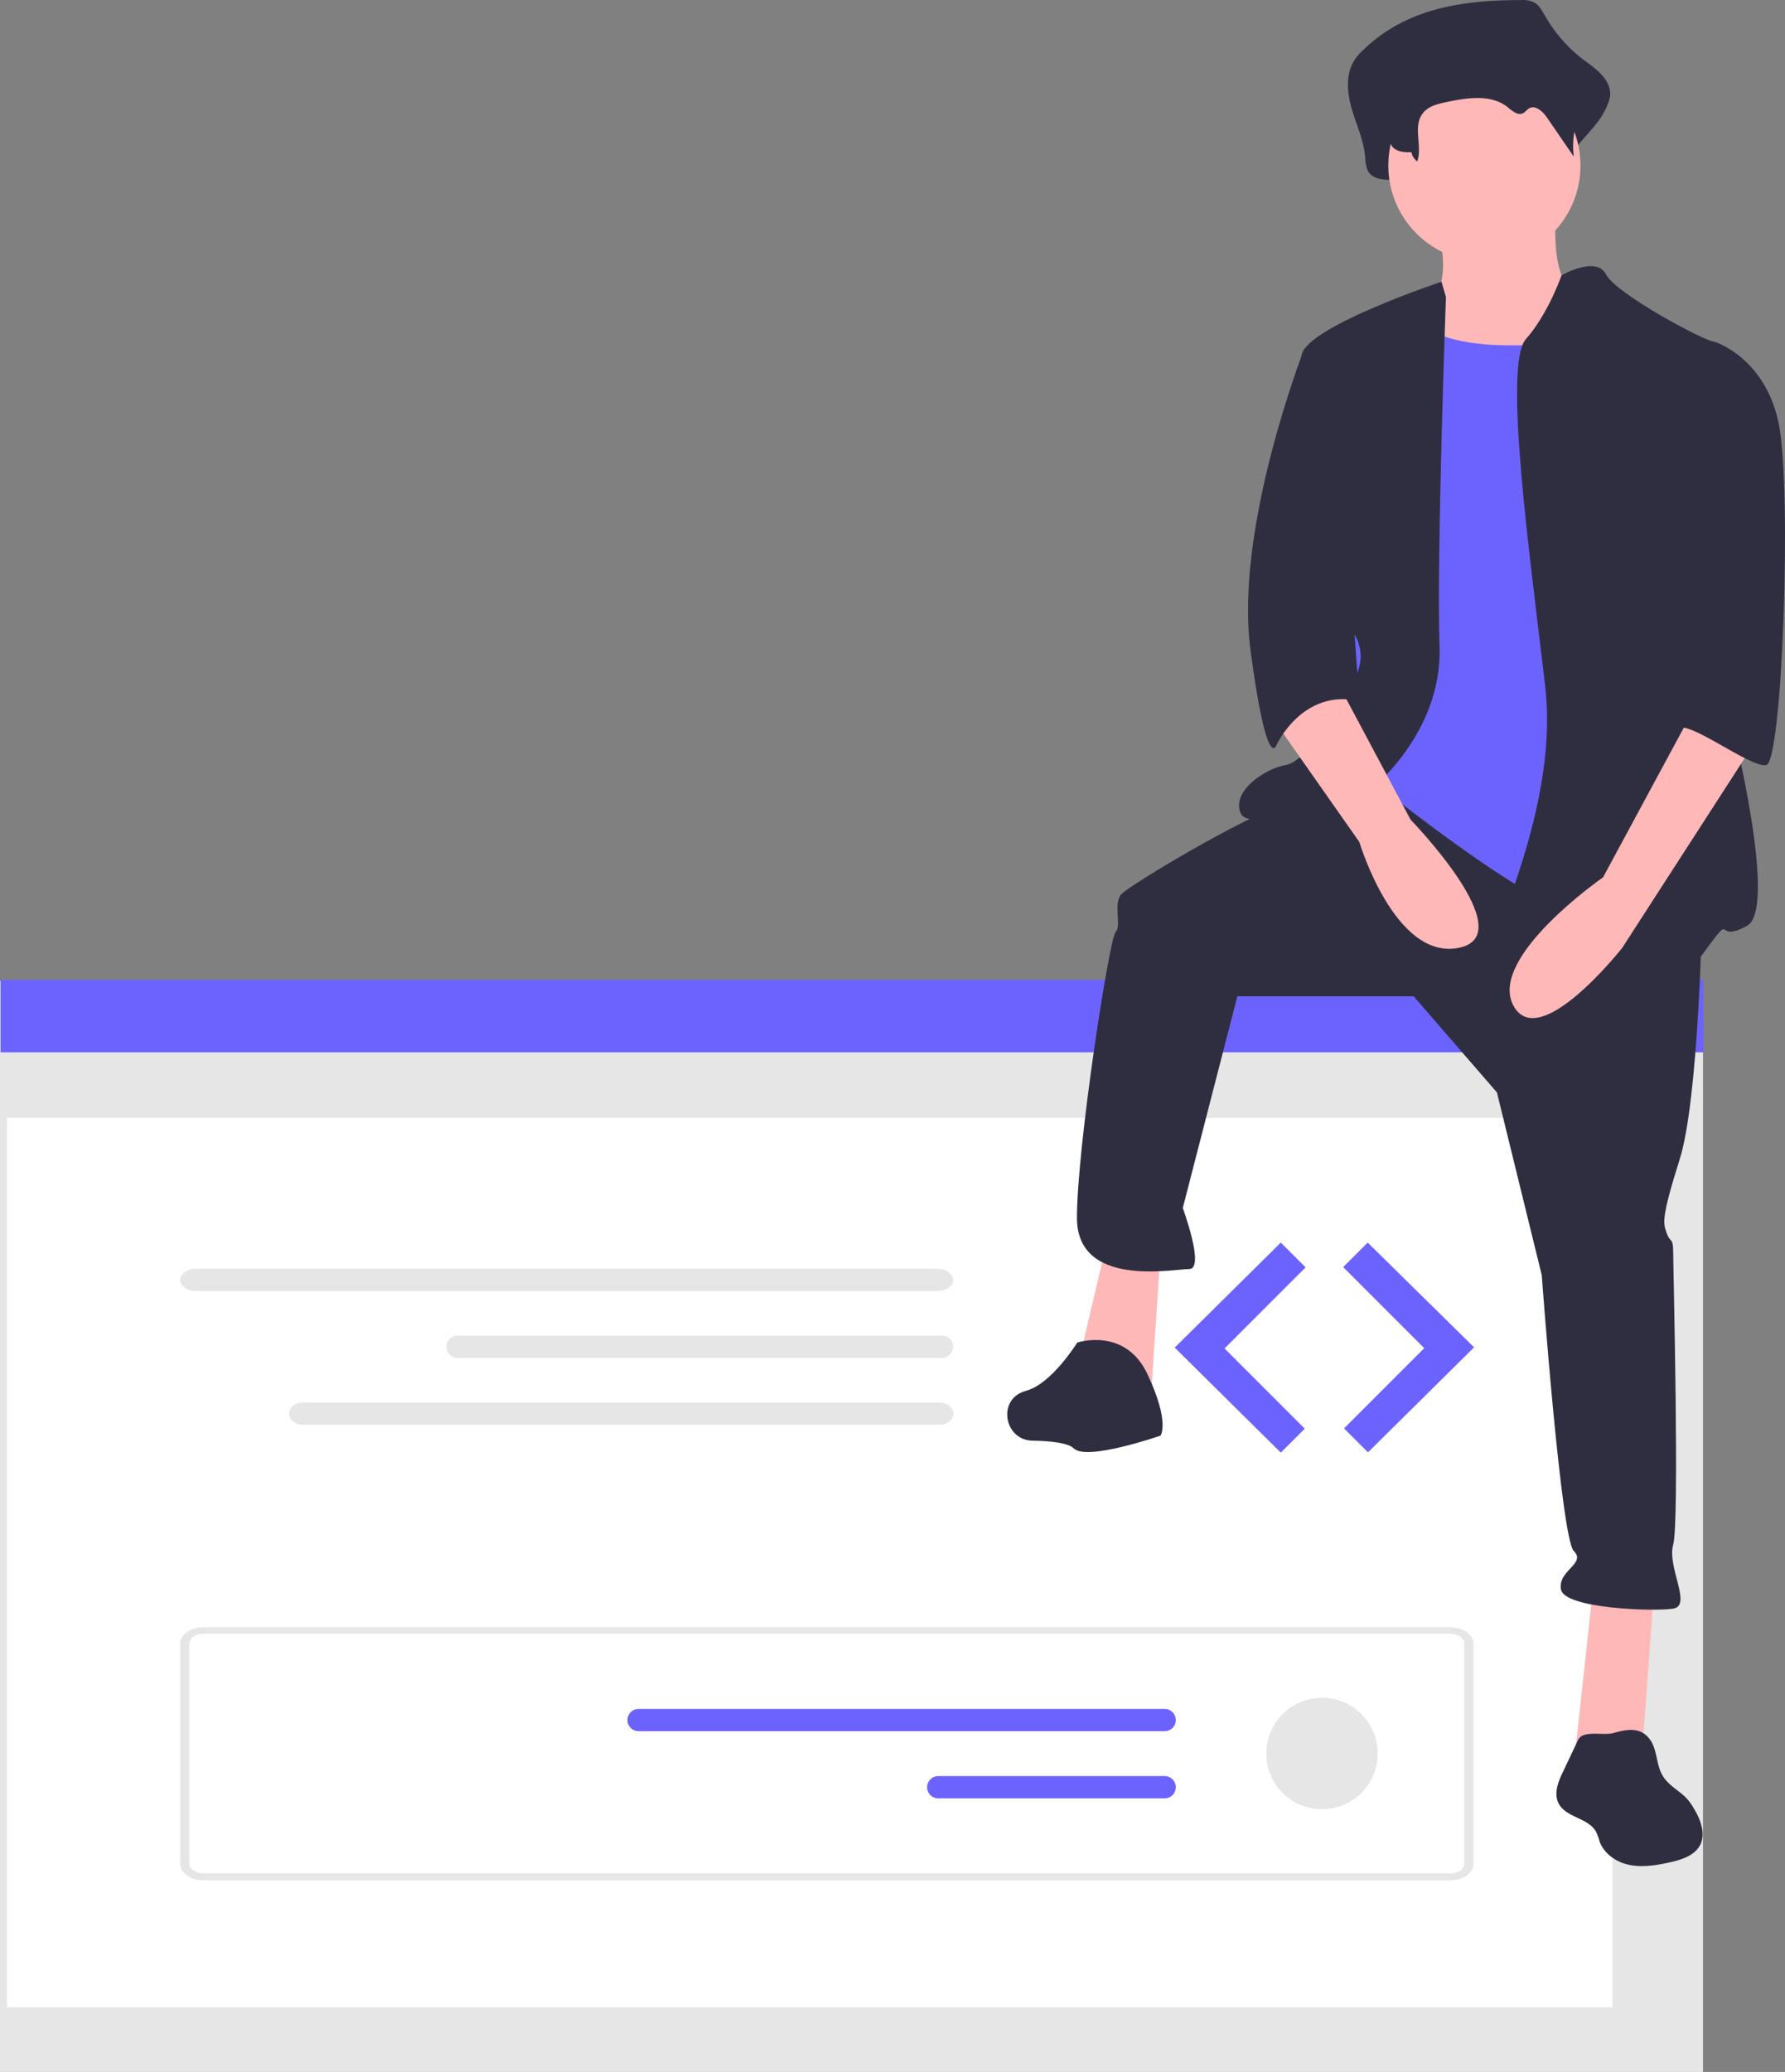 <svg id="Layer_1" data-name="Layer 1" xmlns="http://www.w3.org/2000/svg" viewBox="0 0 640.942 743.728"><rect x="0" y="0" width="640.942" height="743.728" fill="#808080" stroke="none"/><g id="f1503154-f50a-4680-8aa4-587be41cac87"><rect id="e1abf0e4-070b-4c82-8a12-ebedd4e3db02" y="352.128" width="611.5" height="391.6" style="fill:#e6e6e6"/><rect id="ace8bea0-82e8-49b8-a50c-1e1cb532084f" x="2.5" y="401.228" width="576.5" height="319.3" style="fill:#fff"/><rect id="b540f353-e277-4512-bc56-a133cea2858b" x="0.2" y="351.728" width="611.5" height="26" style="fill:#6c63ff"/><circle id="a5a428bb-42a2-4f57-9e6c-9979c01a2490" cx="574.2" cy="365.018" r="4.8" transform="translate(-11.829 19.32) rotate(-1.907)" style="fill:#fff"/><circle id="a9929a25-14ce-4464-bac9-4165f1e3fae6" cx="555.9" cy="365.028" r="4.8" style="fill:#fff"/><path id="b4a2d72b-abc3-4d2f-a2b8-a2aff6897b26-116" d="M491.1,446.018l38.2,37.6-38.1,37.7-8.6-8.6,28.8-28.8-29.1-29.1Z" transform="translate(0 0.01)" style="fill:#6c63ff"/><path id="b5120d89-6cbe-4bfa-9a1b-cf9b07deff91-117" d="M459.9,446.018l-38.1,37.7,38.1,37.7,8.6-8.6-28.8-28.8,29.1-29.1Z" transform="translate(0 0.01)" style="fill:#6c63ff"/><path id="a31271bd-8e2f-469b-8cee-8b6db3f92f99-118" d="M336.6,455.418c3.1,0,5.6,1.8,5.6,4s-2.5,4-5.6,4H70.3c-3.1,0-5.6-1.8-5.6-4s2.5-4,5.6-4Z" transform="translate(0 0.01)" style="fill:#e6e6e6"/><path id="bf577952-0fd5-43e0-be6b-ea1966b51a93-119" d="M73,674.918H520.8c4.6,0,8.3-2.6,8.3-5.9v-79c0-3.3-3.7-5.9-8.3-5.9H73c-4.6,0-8.3,2.6-8.3,5.9v79C64.7,672.318,68.4,674.918,73,674.918Zm447.8-88.5c2.7,0,5,1.6,5,3.5v79c0,2-2.2,3.5-5,3.5H73c-2.7,0-5-1.6-5-3.5v-79c0-2,2.2-3.5,5-3.5Z" transform="translate(0 0.01)" style="fill:#e6e6e6"/><circle id="f7f4957b-eaa8-456b-bf02-bacf7de3ef80" cx="474.7" cy="629.428" r="20" style="fill:#e6e6e6"/><path id="fb0f055d-da6e-47f2-bb6d-7ff26d7b746a-120" d="M418.2,613.418a4,4,0,0,1,0,8H229.3a4,4,0,0,1,0-8Z" transform="translate(0 0.01)" style="fill:#6c63ff"/><path id="bfcde504-8c45-4d21-843b-87b1f7e22ce0-121" d="M418.2,637.518a4,4,0,1,1,0,8H336.9a4,4,0,0,1,0-8Z" transform="translate(0 0.01)" style="fill:#6c63ff"/><path id="a66699ea-75f1-4575-b6d5-52b0b1f8e30c-122" d="M338.5,479.418a4.019,4.019,0,0,1,3.7,4.3,4.063,4.063,0,0,1-3.7,3.7H164a4.019,4.019,0,0,1-3.7-4.3,4.063,4.063,0,0,1,3.7-3.7Z" transform="translate(0 0.01)" style="fill:#e6e6e6"/><path id="bbc4ca7b-25d4-4c7e-b3d4-0411f69bd48f-123" d="M337.4,503.418c2.7,0,4.9,1.8,4.9,4s-2.2,4-4.9,4H108.7c-2.7,0-4.9-1.8-4.9-4s2.2-4,4.9-4Z" transform="translate(0 0.01)" style="fill:#e6e6e6"/><path d="M546.3.018a8.766,8.766,0,0,1,5,1.1c1.5,1,2.4,2.8,3.4,4.4a52.309,52.309,0,0,0,14.4,16.3c4.3,3.1,9.7,7.1,9,12.9a17.852,17.852,0,0,1-2.1,5.4c-4,8-14.8,14.2-13.7,23.3-3.9-6.6,1.3-9.8-2.6-16.4-1.9-3.1-5.1-6.7-8-4.7a29.513,29.513,0,0,1-2.6,2.4c-2.4,1.4-4.9-1.3-6.9-3.1-7.2-6.4-17.4-4.8-26.3-2.7-4.2.9-8.8,2.2-11.3,6.2-3.3,5.3,3.1,11,4.7,17a3.389,3.389,0,0,1-2.3,4,4.889,4.889,0,0,1-1.2.1c-2.7-.3-5.9-.5-6-1.7-3.4.1-7.5-.3-8.9-3.8a15.458,15.458,0,0,1-.7-4.3c-.5-5.9-3-11.3-4.7-16.9s-2.4-12.2.4-17.2a17.792,17.792,0,0,1,3.7-4.5C505.5,2.518,526.3.018,546.3.018Z" transform="translate(0 0.01)" style="fill:#2f2e41"/><path d="M558.9,74.918s-3.5,28.8,9.2,31.1-11.5,41.4-11.5,41.4l-57.6,6.9,13.8-46s9.2-3.5,3.5-26.5S558.9,74.918,558.9,74.918Z" transform="translate(0 0.01)" style="fill:#ffb8b8"/><polygon points="594 569.328 589.4 632.728 565.2 632.728 572.1 569.328 594 569.328" style="fill:#ffb8b8"/><polygon points="416.7 449.628 413.2 502.628 386.8 491.128 397.1 447.328 416.7 449.628" style="fill:#ffb8b8"/><path d="M611.2,327.618s-1.2,66.8-8.1,88.6-5.8,23-4.6,26.5,2.3,1.2,2.3,6.9,2.3,96.7,0,104.8,6.9,21.9,0,23-39.1,0-40.3-6.9,9.2-9.2,4.6-13.8-11.5-99-11.5-99l-16.1-65.6-29.9-34.5H444.3l-19.6,76s8.1,21.9,2.3,21.9-40.3,6.9-40.3-18.4,11.6-100.3,13.9-102.6-1.2-10.4,2.3-13.8,43.7-27.6,58.7-32.2,36-10.1,36-10.1Z" transform="translate(0 0.01)" style="fill:#2f2e41"/><path d="M386.8,481.918s17.3-5.8,25.3,11.5c8.1,17.3,4.6,21.9,4.6,21.9s-26.5,9.2-31.1,4.6c-2-2-8.4-2.7-14.9-2.8-10-.2-12.6-14.3-3.2-17.6l.9-.3C377.6,496.818,386.8,481.918,386.8,481.918Z" transform="translate(0 0.01)" style="fill:#2f2e41"/><circle cx="533" cy="59.428" r="34.5" style="fill:#ffb8b8"/><path d="M577.9,120.418s-56.4,11.5-70.2-6.9-19.6,51.8-19.6,51.8l-6.9,73.7,10.4,40.3s54.1,43.7,71.4,47.2,43.7,5.8,43.7,5.8-8.1-127.8-8.1-130.1S577.9,120.418,577.9,120.418Z" transform="translate(0 0.01)" style="fill:#6c63ff"/><path d="M560.7,98.818s12.5-7.2,16-.3,35.7,24.2,39.1,24.2-6.9,95.5-2.3,107.1,26.5,95.5,13.8,102.5c-12.7,6.9-3.5-6.9-16.1,10.4-12.7,17.3-74.8,17.3-78.3,10.4s27.6-58.7,21.9-107.1-15-115.1-6.9-124.3S560.7,98.818,560.7,98.818Z" transform="translate(0 0.01)" style="fill:#2f2e41"/><path d="M519.2,106.618l-1.6-5.5s-47.9,15.9-50.2,26.2-1.2,82.9,6.9,88.6,19.6,15,11.5,28.8-17.3,28.8-24.2,29.9-19.6,9.2-16.1,17.3,44.9-6.9,44.9-6.9,27.6-20.7,26.5-53S519.2,106.618,519.2,106.618Z" transform="translate(0 0.01)" style="fill:#2f2e41"/><path d="M478.9,242.418l27.6,51.8s40.3,41.4,17.3,46-35.7-38-35.7-38l-29.9-42.6Z" transform="translate(0 0.01)" style="fill:#ffb8b8"/><path d="M544.7,9.118a7.776,7.776,0,0,1,4,.8,8.931,8.931,0,0,1,2.7,3.1,40.428,40.428,0,0,0,11.8,11.5c3.5,2.2,7.9,5,7.3,9.1a10.081,10.081,0,0,1-1.7,3.8,30.761,30.761,0,0,0-3.7,18.8l-9.6-14c-1.5-2.2-4.2-4.7-6.5-3.3-.8.5-1.3,1.3-2.1,1.7-1.9,1-4-.9-5.6-2.2-5.8-4.6-14.1-3.4-21.4-1.9-3.4.7-7.2,1.5-9.2,4.4-3.4,4.7.1,11.6-1.8,17a5.151,5.151,0,0,1-2.1-3.3c-2.7.1-6.1-.2-7.3-2.7a10.64,10.64,0,0,1-.6-3c-.4-4.2-2.5-8-3.8-11.9s-1.9-8.6.3-12.1a11.07,11.07,0,0,1,3-3.1C511.4,10.818,528.4,9.018,544.7,9.118Z" transform="translate(0 0.01)" style="fill:#2f2e41"/><path d="M478.9,122.718l-10.7,2.8s-25,63.9-19.2,107.7,9.2,34.5,9.2,34.5,9.2-20.7,29.9-16.1Z" transform="translate(0 0.01)" style="fill:#2f2e41"/><path d="M592.4,624.318c2.8,3.8,2.2,9.2,4.7,13.2,2.1,3.5,6.1,5.3,8.8,8.3a19.415,19.415,0,0,1,2.3,3.3c2.5,4.1,4.5,9.5,2,13.6-2,3.3-6.1,4.7-9.9,5.6-4.8,1.1-9.7,2-14.6,1.2s-9.5-3.8-11.3-8.4a19.586,19.586,0,0,0-1.2-3.4c-2.6-5.2-10.8-5.2-13.5-10.3-1.9-3.6-.2-7.9,1.6-11.6l5.3-11.2c1.7-3.7,8.8-1.6,12.5-2.5C583.9,620.818,588.9,619.618,592.4,624.318Z" transform="translate(0 0.01)" style="fill:#2f2e41"/><path d="M630.8,265.418l-48.3,74.8s-29.9,38-39.1,20.7,32.2-46,32.2-46l31.1-57.6Z" transform="translate(0 0.01)" style="fill:#ffb8b8"/><path d="M606.6,125.018l9.2-2.3s18.4,5.8,23,29.9,1.2,120.9-4.6,122-28.4-16.8-32.1-13,7.9-15.8,4.4-26.1S606.6,125.018,606.6,125.018Z" transform="translate(0 0.01)" style="fill:#2f2e41"/></g></svg>